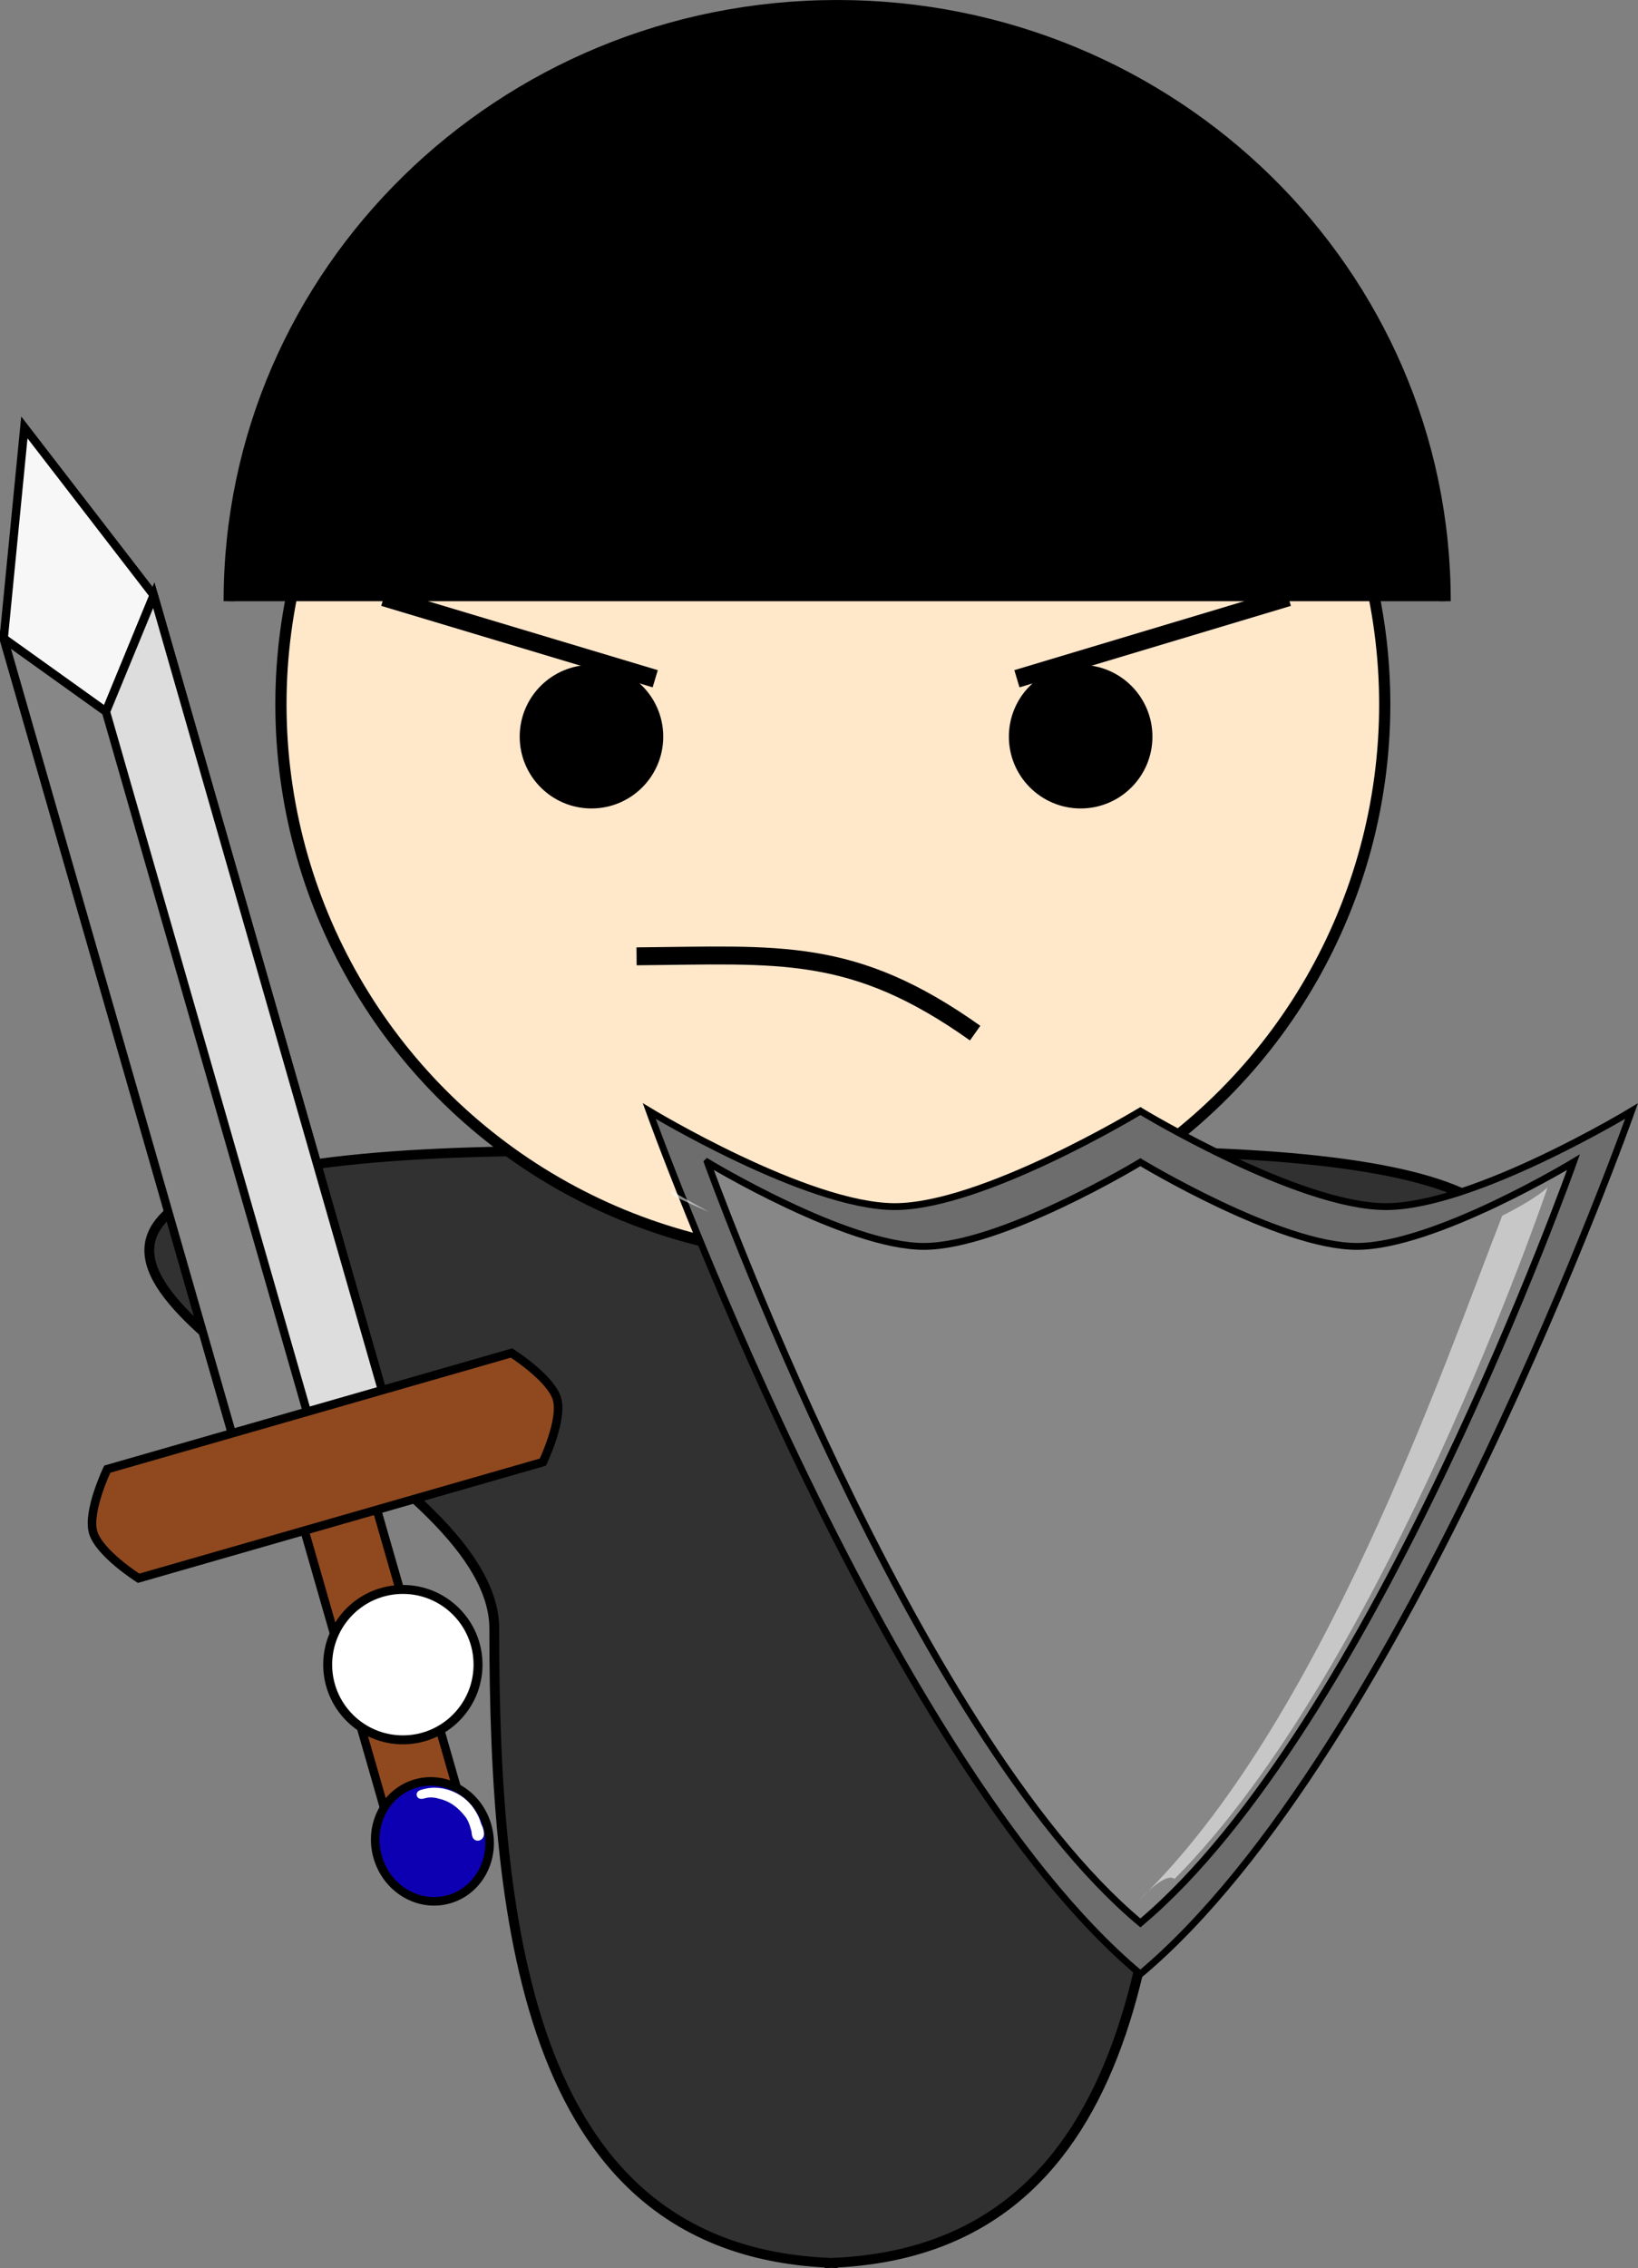 <?xml version="1.0" encoding="UTF-8" standalone="no"?>
<!-- Created with Inkscape (http://www.inkscape.org/) -->

<svg
   xmlns:dc="http://purl.org/dc/elements/1.1/"
   xmlns:cc="http://creativecommons.org/ns#"
   xmlns:rdf="http://www.w3.org/1999/02/22-rdf-syntax-ns#"
   xmlns:svg="http://www.w3.org/2000/svg"
   xmlns="http://www.w3.org/2000/svg"
   xmlns:sodipodi="http://sodipodi.sourceforge.net/DTD/sodipodi-0.dtd"
   xmlns:inkscape="http://www.inkscape.org/namespaces/inkscape"
   width="26.996mm"
   height="37.364mm"
   viewBox="0 0 95.656 132.392"
   id="svg6241"
   version="1.1"
   inkscape:version="0.91 r13725"
   sodipodi:docname="nerino_spada_a.svg">
  <rect x="0" y="0" width="95.656" height="132.392" fill="#808080" stroke="none"/>
  <defs
     id="defs6243" />
  <sodipodi:namedview
     id="base"
     pagecolor="#ffffff"
     bordercolor="#666666"
     borderopacity="1.0"
     inkscape:pageopacity="0.0"
     inkscape:pageshadow="2"
     inkscape:zoom="0.35"
     inkscape:cx="-224.31491"
     inkscape:cy="406.19601"
     inkscape:document-units="px"
     inkscape:current-layer="layer1"
     showgrid="false"
     fit-margin-top="0"
     fit-margin-left="0"
     fit-margin-right="0"
     fit-margin-bottom="0"
     inkscape:window-width="1366"
     inkscape:window-height="705"
     inkscape:window-x="-8"
     inkscape:window-y="-8"
     inkscape:window-maximized="1" />
  <g
     inkscape:label="Livello 1"
     inkscape:groupmode="layer"
     id="layer1"
     transform="translate(-97.886,-806.166)">
    <path
       style="opacity:1;fill:#313131;fill-opacity:1;fill-rule:nonzero;stroke:#000000;stroke-width:0.572;stroke-linecap:butt;stroke-miterlimit:4;stroke-dasharray:none;stroke-dashoffset:0;stroke-opacity:1"
       d="m 130.356,873.351 c -10.351,0.015 -21.17,0.817 -23.385,4.51 -3.544,5.909 19.779,14.462 19.779,23.373 0,17.758 2.062,36.28 19.582,37.016 l 0,0.014 c 0.032,-0.001 0.062,-0.005 0.094,-0.006 0.033,0.001 0.063,0.005 0.096,0.006 l 0,-0.014 c 17.52,-0.735 19.582,-19.258 19.582,-37.016 0,-8.911 23.323,-17.464 19.779,-23.373 -3.535,-5.895 -28.973,-4.424 -39.457,-4.143 -3.916,-0.105 -9.899,-0.376 -16.07,-0.367 z"
       id="path7074"
       inkscape:connector-curvature="0" />
    <circle
       r="32.23"
       cy="847.282"
       cx="146.522"
       id="circle7078"
       style="opacity:1;fill:#ffe7ca;fill-opacity:1;fill-rule:nonzero;stroke:#000000;stroke-width:0.654;stroke-linecap:butt;stroke-miterlimit:4;stroke-dasharray:none;stroke-dashoffset:0;stroke-opacity:1" />
    <g
       id="g7084"
       transform="matrix(0.523,0,0,0.523,-62.223,619.398)">
      <path
         style="fill:none;fill-rule:evenodd;stroke:#000000;stroke-width:2;stroke-linecap:butt;stroke-linejoin:miter;stroke-miterlimit:4;stroke-dasharray:none;stroke-opacity:1"
         d="m 348.992,423.772 30.305,9.091"
         id="path7086"
         inkscape:connector-curvature="0" />
      <circle
         style="opacity:1;fill:#000000;fill-opacity:1;fill-rule:nonzero;stroke:#000000;stroke-width:1.7;stroke-linecap:butt;stroke-miterlimit:4;stroke-dasharray:none;stroke-dashoffset:0;stroke-opacity:1"
         id="circle7088"
         cx="372.179"
         cy="439.326"
         r="7.164" />
    </g>
    <g
       id="g7090"
       transform="matrix(-0.523,0,0,0.523,359.828,619.398)">
      <path
         inkscape:connector-curvature="0"
         id="path7092"
         d="m 356.992,423.772 30.305,9.091"
         style="fill:none;fill-rule:evenodd;stroke:#000000;stroke-width:2;stroke-linecap:butt;stroke-linejoin:miter;stroke-miterlimit:4;stroke-dasharray:none;stroke-opacity:1" />
      <circle
         r="7.164"
         cy="439.326"
         cx="380.179"
         id="circle7094"
         style="opacity:1;fill:#000000;fill-opacity:1;fill-rule:nonzero;stroke:#000000;stroke-width:1.7;stroke-linecap:butt;stroke-miterlimit:4;stroke-dasharray:none;stroke-dashoffset:0;stroke-opacity:1" />
    </g>
    <path
       sodipodi:nodetypes="cc"
       inkscape:connector-curvature="0"
       id="path7096"
       d="m 135.061,861.988 c 8.344,-0.068 12.609,-0.604 19.771,4.483"
       style="fill:none;fill-rule:evenodd;stroke:#000000;stroke-width:1.046;stroke-linecap:butt;stroke-linejoin:miter;stroke-miterlimit:4;stroke-dasharray:none;stroke-opacity:1" />
    <g
       id="g7626"
       transform="matrix(0.961,-0.276,0.276,0.961,-455.172,907.117)">
      <g
         transform="translate(515,-26.429)"
         id="g7608">
        <rect
           y="172.065"
           x="36.95"
           height="19.836"
           width="4.399"
           id="rect7610"
           style="opacity:1;fill:#90491f;fill-opacity:1;fill-rule:nonzero;stroke:#000000;stroke-width:0.5;stroke-linecap:butt;stroke-miterlimit:4;stroke-dasharray:none;stroke-dashoffset:0;stroke-opacity:1" />
        <g
           style="stroke-width:3.76;stroke-miterlimit:4;stroke-dasharray:none"
           id="g7612"
           transform="matrix(0.129,0,0,0.137,-15.208,100.274)">
          <path
             style="opacity:1;fill:#f7f7f7;fill-opacity:1;fill-rule:nonzero;stroke:#000000;stroke-width:3.76;stroke-linecap:butt;stroke-miterlimit:4;stroke-dasharray:none;stroke-dashoffset:0;stroke-opacity:1"
             d="m 384.868,129.083 35.355,-84 35.355,84 0,359.614 -70.711,0 z"
             id="path7614"
             inkscape:connector-curvature="0"
             sodipodi:nodetypes="cccccc" />
          <path
             sodipodi:nodetypes="cccccc"
             inkscape:connector-curvature="0"
             id="path7616"
             d="m 384.868,129.083 35.355,42 35.355,-42 0,359.614 -70.711,0 z"
             style="opacity:1;fill:#878787;fill-opacity:1;fill-rule:nonzero;stroke:#000000;stroke-width:3.76;stroke-linecap:butt;stroke-miterlimit:4;stroke-dasharray:none;stroke-dashoffset:0;stroke-opacity:1" />
          <path
             style="opacity:1;fill:#dddddd;fill-opacity:1;fill-rule:nonzero;stroke:#000000;stroke-width:3.76;stroke-linecap:butt;stroke-miterlimit:4;stroke-dasharray:none;stroke-dashoffset:0;stroke-opacity:1"
             d="m 420.223,171.083 35.355,-42 0,359.614 -35.355,0 z"
             id="path7618"
             inkscape:connector-curvature="0"
             sodipodi:nodetypes="ccccc" />
        </g>
        <path
           sodipodi:nodetypes="ccaccac"
           inkscape:connector-curvature="0"
           id="path7620"
           d="m 26.867,166.243 24.565,0 c 0,0 1.811,2.038 1.811,3.314 0,1.276 -1.811,3.314 -1.811,3.314 l -24.565,0 c 0,0 -1.811,-2.038 -1.811,-3.314 0,-1.276 1.811,-3.314 1.811,-3.314 z"
           style="opacity:1;fill:#90491f;fill-opacity:1;fill-rule:nonzero;stroke:#000000;stroke-width:0.5;stroke-linecap:butt;stroke-miterlimit:4;stroke-dasharray:none;stroke-dashoffset:0;stroke-opacity:1" />
        <ellipse
           ry="3.515"
           rx="3.326"
           cy="192.371"
           cx="39.121"
           id="ellipse7622"
           style="opacity:1;fill:#0d00b2;fill-opacity:1;fill-rule:nonzero;stroke:#000000;stroke-width:0.5;stroke-linecap:butt;stroke-miterlimit:4;stroke-dasharray:none;stroke-dashoffset:0;stroke-opacity:1" />
        <path
           sodipodi:nodetypes="caccccccc"
           inkscape:connector-curvature="0"
           id="path7624"
           d="m 41.891,192.183 c 0.042,0.226 0.077,0.659 -0.131,0.644 -0.154,-0.011 -0.007,-0.33 -0.036,-0.488 0.01,-0.356 -0.021,-0.725 -0.184,-1.044 -0.245,-0.591 -0.661,-1.112 -1.208,-1.41 -0.282,-0.185 -0.606,-0.307 -0.94,-0.302 -0.082,0.005 -0.272,-0.034 -0.083,-0.035 1.059,-0.053 2.11,0.696 2.442,1.763 0.093,0.279 0.141,0.575 0.14,0.871 z"
           style="opacity:1;fill:#ffffff;fill-opacity:1;fill-rule:nonzero;stroke:#ffffff;stroke-width:0.5;stroke-linecap:butt;stroke-miterlimit:4;stroke-dasharray:none;stroke-dashoffset:0;stroke-opacity:1" />
      </g>
    </g>
    <circle
       r="4.39"
       cy="903.334"
       cx="121.412"
       id="circle7110"
       style="opacity:1;fill:#ffffff;fill-opacity:1;fill-rule:nonzero;stroke:#000000;stroke-width:0.523;stroke-linecap:butt;stroke-miterlimit:4;stroke-dasharray:none;stroke-dashoffset:0;stroke-opacity:1" />
    <path
       style="opacity:1;fill:#000000;fill-opacity:1;fill-rule:nonzero;stroke:#000000;stroke-width:0.654;stroke-linecap:butt;stroke-miterlimit:4;stroke-dasharray:none;stroke-dashoffset:0;stroke-opacity:1"
       d="m 111.271,841.259 c 0,-19.201 15.896,-34.766 35.504,-34.766 19.608,0 35.504,15.565 35.504,34.766"
       id="circle7127"
       inkscape:connector-curvature="0"
       sodipodi:nodetypes="csc" />
    <g
       id="g7701"
       transform="translate(62.676,311.533)">
      <circle
         style="opacity:1;fill:#ffffff;fill-opacity:1;fill-rule:nonzero;stroke:#000000;stroke-width:0.523;stroke-linecap:butt;stroke-miterlimit:4;stroke-dasharray:none;stroke-dashoffset:0;stroke-opacity:1"
         id="circle7108"
         cx="98.246"
         cy="583.093"
         r="4.39" />
      <path
         sodipodi:nodetypes="cacaccc"
         inkscape:connector-curvature="0"
         id="rect5487-5"
         d="m 73.125,559.488 c 0,0 9.208,5.577 14.341,5.577 5.134,0 14.341,-5.577 14.341,-5.577 0,0 9.208,5.577 14.341,5.577 5.134,0 14.341,-5.577 14.341,-5.577 0,0 -13.269,37.448 -28.683,50.373 C 86.728,597.268 73.125,559.488 73.125,559.488 Z"
         style="opacity:1;fill:#6d6d6d;fill-opacity:1;fill-rule:nonzero;stroke:#000000;stroke-width:0.4;stroke-linecap:butt;stroke-miterlimit:4;stroke-dasharray:none;stroke-dashoffset:0;stroke-opacity:1" />
      <path
         style="opacity:1;fill:#878787;fill-opacity:1;fill-rule:nonzero;stroke:#000000;stroke-width:0.4;stroke-linecap:butt;stroke-miterlimit:4;stroke-dasharray:none;stroke-dashoffset:0;stroke-opacity:1"
         d="m 76.517,562.472 c 0,0 8.119,4.916 12.645,4.916 4.527,0 12.645,-4.916 12.645,-4.916 0,0 8.119,4.916 12.645,4.916 4.526,0 12.645,-4.916 12.645,-4.916 0,0 -11.7,33.012 -25.291,44.405 C 88.511,595.776 76.517,562.472 76.517,562.472 Z"
         id="path7689"
         inkscape:connector-curvature="0"
         sodipodi:nodetypes="cacaccc" />
      <path
         sodipodi:nodetypes="ccccccccc"
         inkscape:connector-curvature="0"
         id="path7691"
         d="m 74.381,564.121 c 0,0 0.093,0.249 0.107,0.289 0.68,0.328 1.391,0.65 2.131,0.963 -1.323,-0.706 -2.238,-1.252 -2.238,-1.252 z m 51.207,-0.179 c 0,0 -0.612,0.631 -2.65,1.654 -3.458,8.873 -10.611,29.732 -21.208,39.953 0,0 1.53,-1.686 2.068,-1.237 12.251,-12.286 21.79,-40.369 21.79,-40.369 z"
         style="opacity:0.536;fill:#ffffff;fill-opacity:1;fill-rule:nonzero;stroke:none;stroke-width:0.4;stroke-linecap:butt;stroke-miterlimit:4;stroke-dasharray:none;stroke-dashoffset:0;stroke-opacity:1" />
    </g>
  </g>
</svg>
